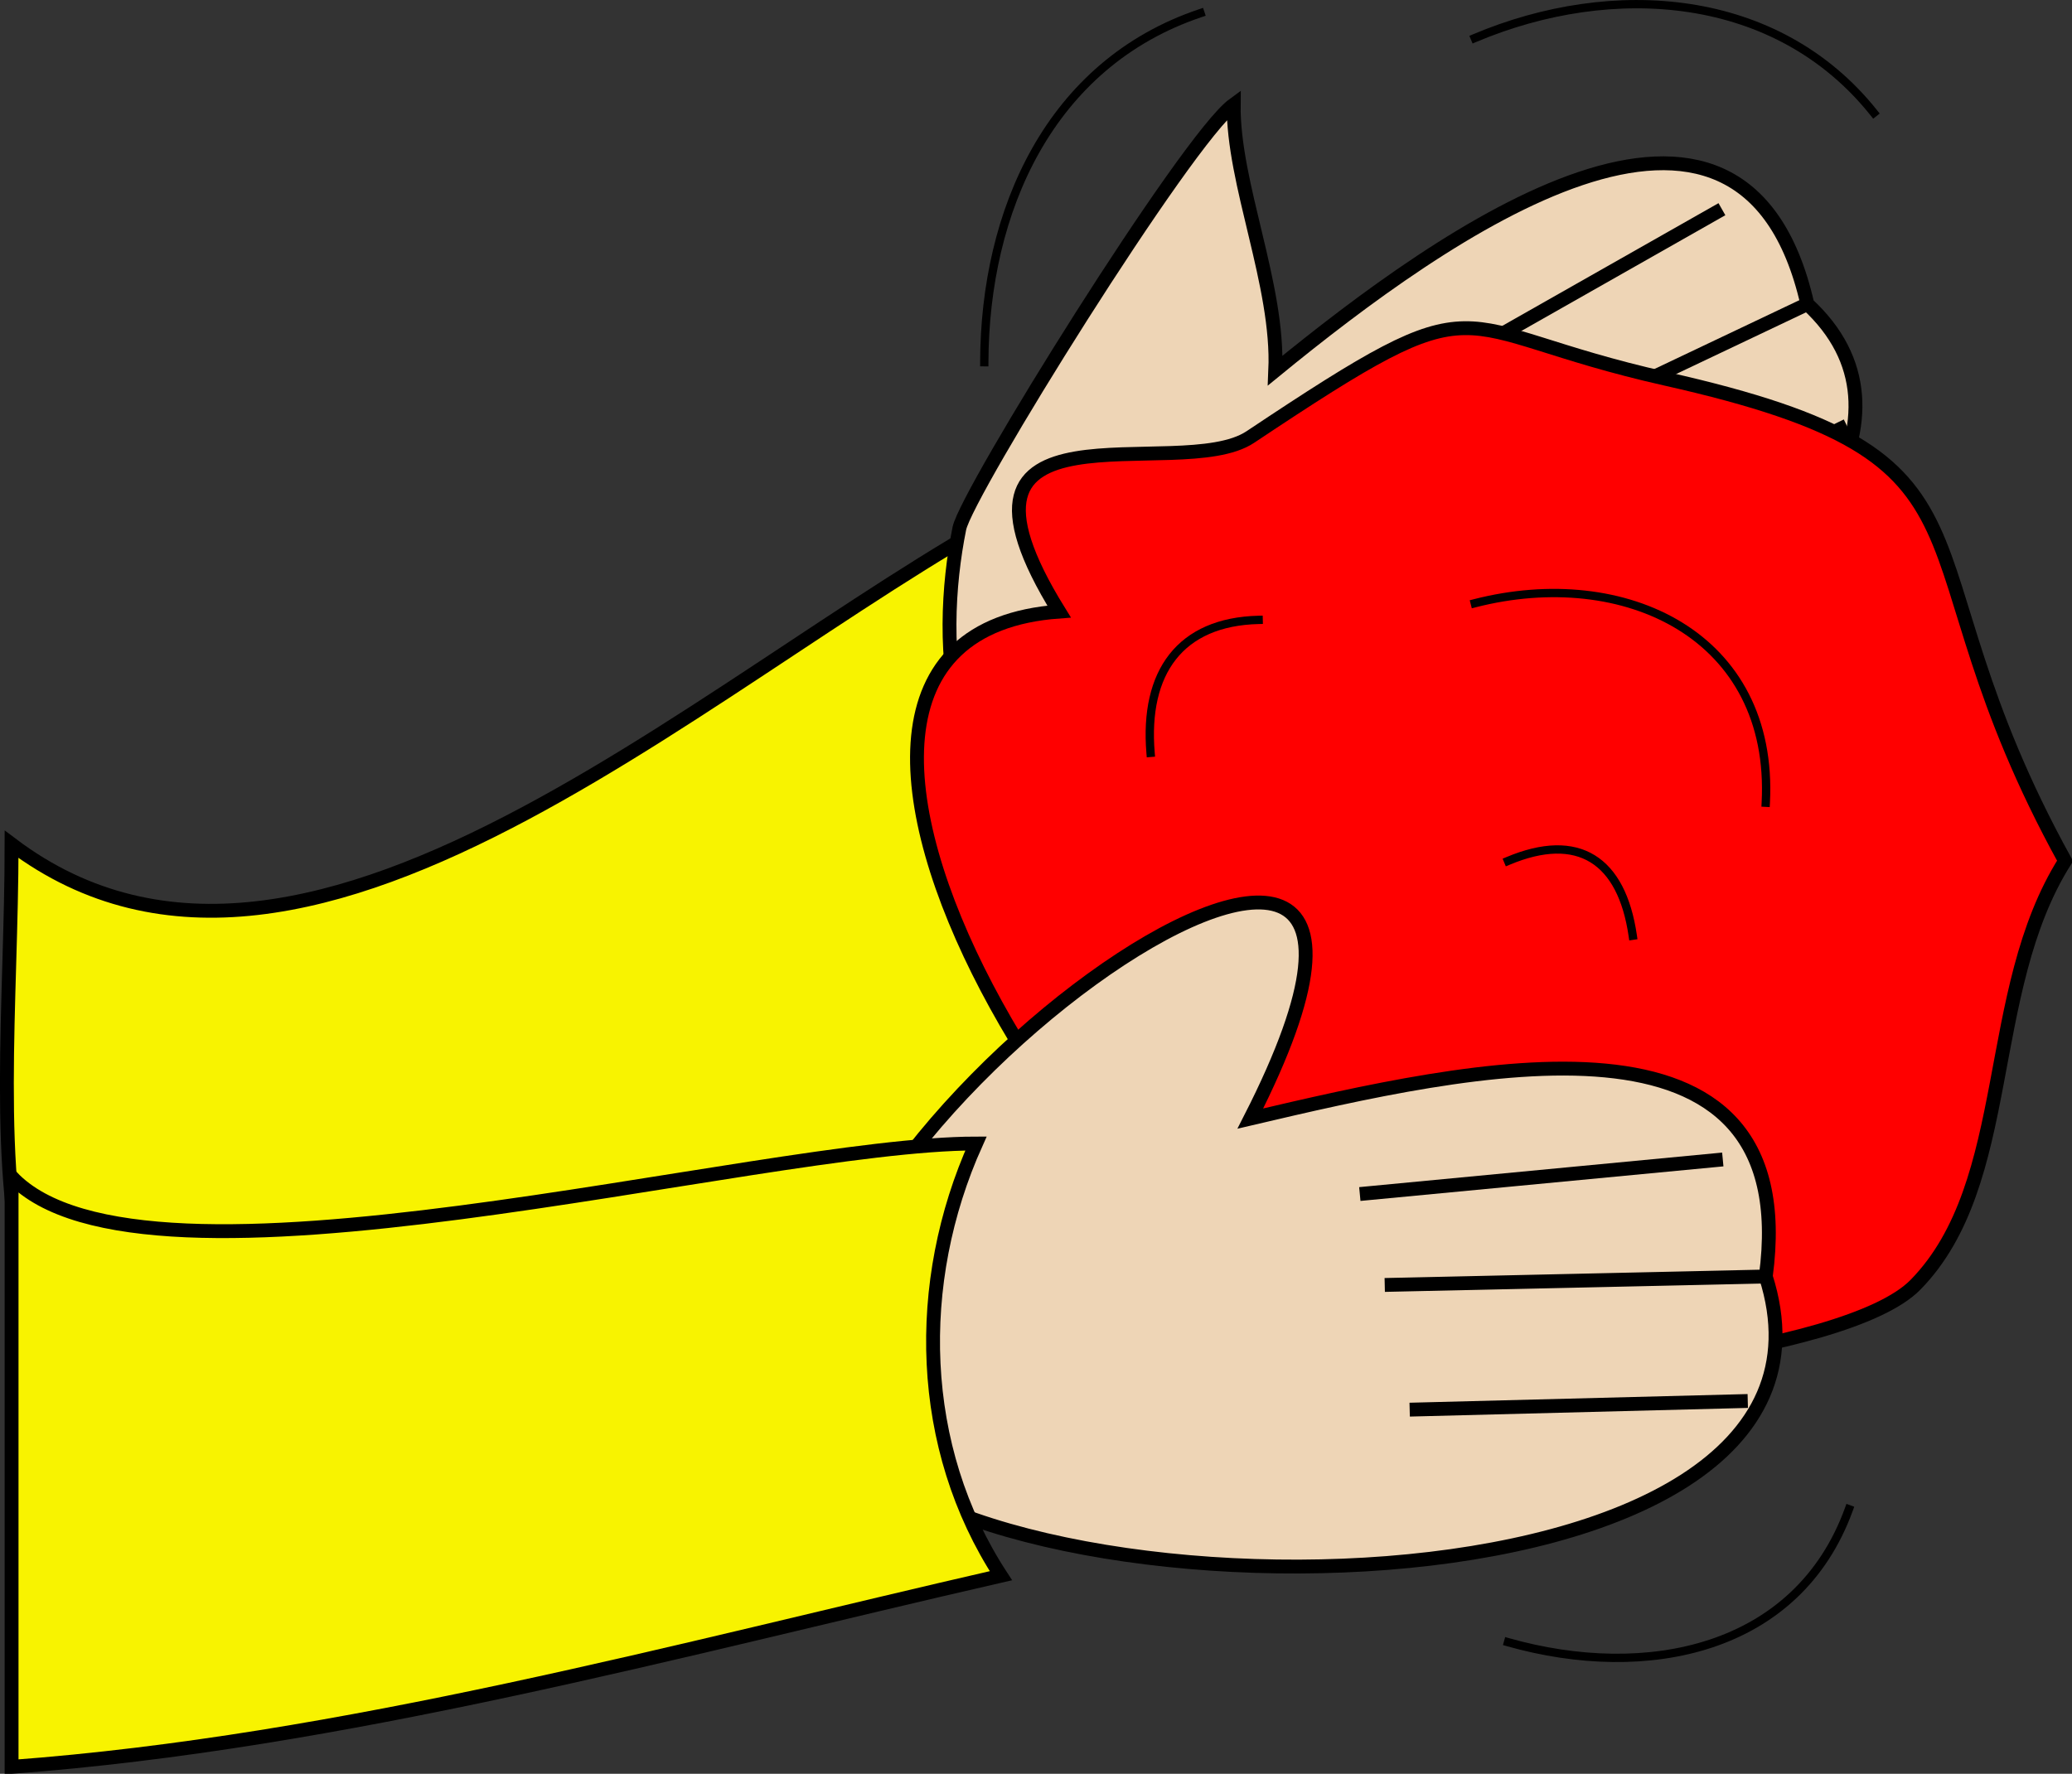 <svg xmlns="http://www.w3.org/2000/svg" xmlns:xlink="http://www.w3.org/1999/xlink" version="1.1" id="Layer_1" x="0px" y="0px" enable-background="new 0 0 822.05 841.89" xml:space="preserve" viewBox="316.83 340.83 186.92 160.06">
<rect x="316.83" y="340.83" width="186.92" height="160.06" fill="#333333" stroke="none"/>
<path fill-rule="evenodd" clip-rule="evenodd" fill="#F8F300" stroke="#000000" stroke-width="1.25" stroke-linecap="square" stroke-miterlimit="10" d="  M410.875,385.515c-27.996,14.017-65.651,52.146-93,31.5c0,28.36-6.68,61.831,33,56.25c24.974-3.513,56.818-37.081,77.25-51.75  C416.769,413.114,409.467,399.856,410.875,385.515z"/>
<path fill-rule="evenodd" clip-rule="evenodd" fill="#EED5B6" stroke="#000000" stroke-width="1.25" stroke-linecap="square" stroke-miterlimit="10" d="  M479.875,368.265c-5.86-25.696-32.731-6.49-48,6c0.339-7.722-3.836-16.864-3.75-24c-4.21,3.061-24.104,35.045-24.75,38.25  c-2.063,10.247-1.624,27.074,13.5,31.5C435.482,425.46,501.632,388.389,479.875,368.265z"/>
<path fill-rule="evenodd" clip-rule="evenodd" fill="#137827" d="M471.625,360.015l-27.75,15.75L471.625,360.015z"/>
<line fill="none" stroke="#000000" stroke-width="1.25" stroke-linecap="square" stroke-miterlimit="10" x1="471.625" y1="360.015" x2="443.875" y2="375.765"/>
<path fill-rule="evenodd" clip-rule="evenodd" fill="#137827" d="M479.875,368.265l-30,14.25L479.875,368.265z"/>
<line fill="none" stroke="#000000" stroke-width="1.25" stroke-linecap="square" stroke-miterlimit="10" x1="479.875" y1="368.265" x2="449.875" y2="382.515"/>
<path fill-rule="evenodd" clip-rule="evenodd" fill="#137827" d="M482.875,379.515l-26.25,12.75L482.875,379.515z"/>
<line fill="none" stroke="#000000" stroke-width="1.25" stroke-linecap="square" stroke-miterlimit="10" x1="482.875" y1="379.515" x2="456.625" y2="392.265"/>
<path fill-rule="evenodd" clip-rule="evenodd" fill="#FF0000" stroke="#000000" stroke-width="1.25" stroke-linecap="square" stroke-miterlimit="10" d="  M503.125,418.515c-16.013-29.059-3.645-36.229-36-43.5c-20.446-4.595-15.608-9.344-37.5,5.25c-6.469,4.313-29.746-4.445-17.25,15.75  c-33.267,2.417,6.01,65.251,29.625,68.625c10.294,1.471,41.34-1.468,47.625-7.875C498.638,447.579,495.663,430.321,503.125,418.515z  "/>
<path fill-rule="evenodd" clip-rule="evenodd" fill="#EED5B6" stroke="#000000" stroke-width="1.25" stroke-linecap="square" stroke-miterlimit="10" d="  M476.125,456.015c3.488-25.905-26.612-18.914-46.5-14.25c24.563-48.214-50.192,5.428-37.5,27.75  C402.666,488.053,486.463,488.423,476.125,456.015z"/>
<path fill-rule="evenodd" clip-rule="evenodd" fill="#137827" d="M471.625,445.515l-31.5,3L471.625,445.515z"/>
<line fill="none" stroke="#000000" stroke-width="1.25" stroke-linecap="square" stroke-miterlimit="10" x1="471.625" y1="445.515" x2="440.125" y2="448.515"/>
<path fill-rule="evenodd" clip-rule="evenodd" fill="#137827" d="M476.125,456.015l-33.75,0.75L476.125,456.015z"/>
<line fill="none" stroke="#000000" stroke-width="1.25" stroke-linecap="square" stroke-miterlimit="10" x1="476.125" y1="456.015" x2="442.375" y2="456.765"/>
<path fill-rule="evenodd" clip-rule="evenodd" fill="#137827" d="M473.875,467.265l-29.25,0.75L473.875,467.265z"/>
<line fill="none" stroke="#000000" stroke-width="1.25" stroke-linecap="square" stroke-miterlimit="10" x1="473.875" y1="467.265" x2="444.625" y2="468.015"/>
<path fill="none" stroke="#000000" stroke-width="0.75" stroke-linecap="square" stroke-miterlimit="10" d="M449.875,344.265  c12.436-5.246,27.275-4.205,36,6.75"/>
<path fill="none" stroke="#000000" stroke-width="0.75" stroke-linecap="square" stroke-miterlimit="10" d="M405.625,373.515  c0.037-13.654,5.903-26.936,19.5-31.5"/>
<path fill="none" stroke="#000000" stroke-width="0.75" stroke-linecap="square" stroke-miterlimit="10" d="M449.875,395.265  c13.517-3.468,27.038,2.916,26.25,18"/>
<path fill="none" stroke="#000000" stroke-width="0.75" stroke-linecap="square" stroke-miterlimit="10" d="M430.375,396.765  c-7.083,0.171-10.354,4.729-9.75,12"/>
<path fill="none" stroke="#000000" stroke-width="0.75" stroke-linecap="square" stroke-miterlimit="10" d="M452.875,418.515  c6.327-2.659,10.25-0.11,11.25,6.75"/>
<path fill="none" stroke="#000000" stroke-width="0.75" stroke-linecap="square" stroke-miterlimit="10" d="M452.875,489.015  c12.498,3.539,26.114,0.772,30.75-12"/>
<path fill-rule="evenodd" clip-rule="evenodd" fill="#F8F300" stroke="#000000" stroke-width="1.25" stroke-linecap="square" stroke-miterlimit="10" d="  M404.875,444.015c-19.956,0.021-75.184,15.579-87,3c0,17.75,0,35.5,0,53.25c29.914-2.226,60.043-10.557,89.25-17.25  C399.574,471.438,399.229,456.574,404.875,444.015z"/>
</svg>